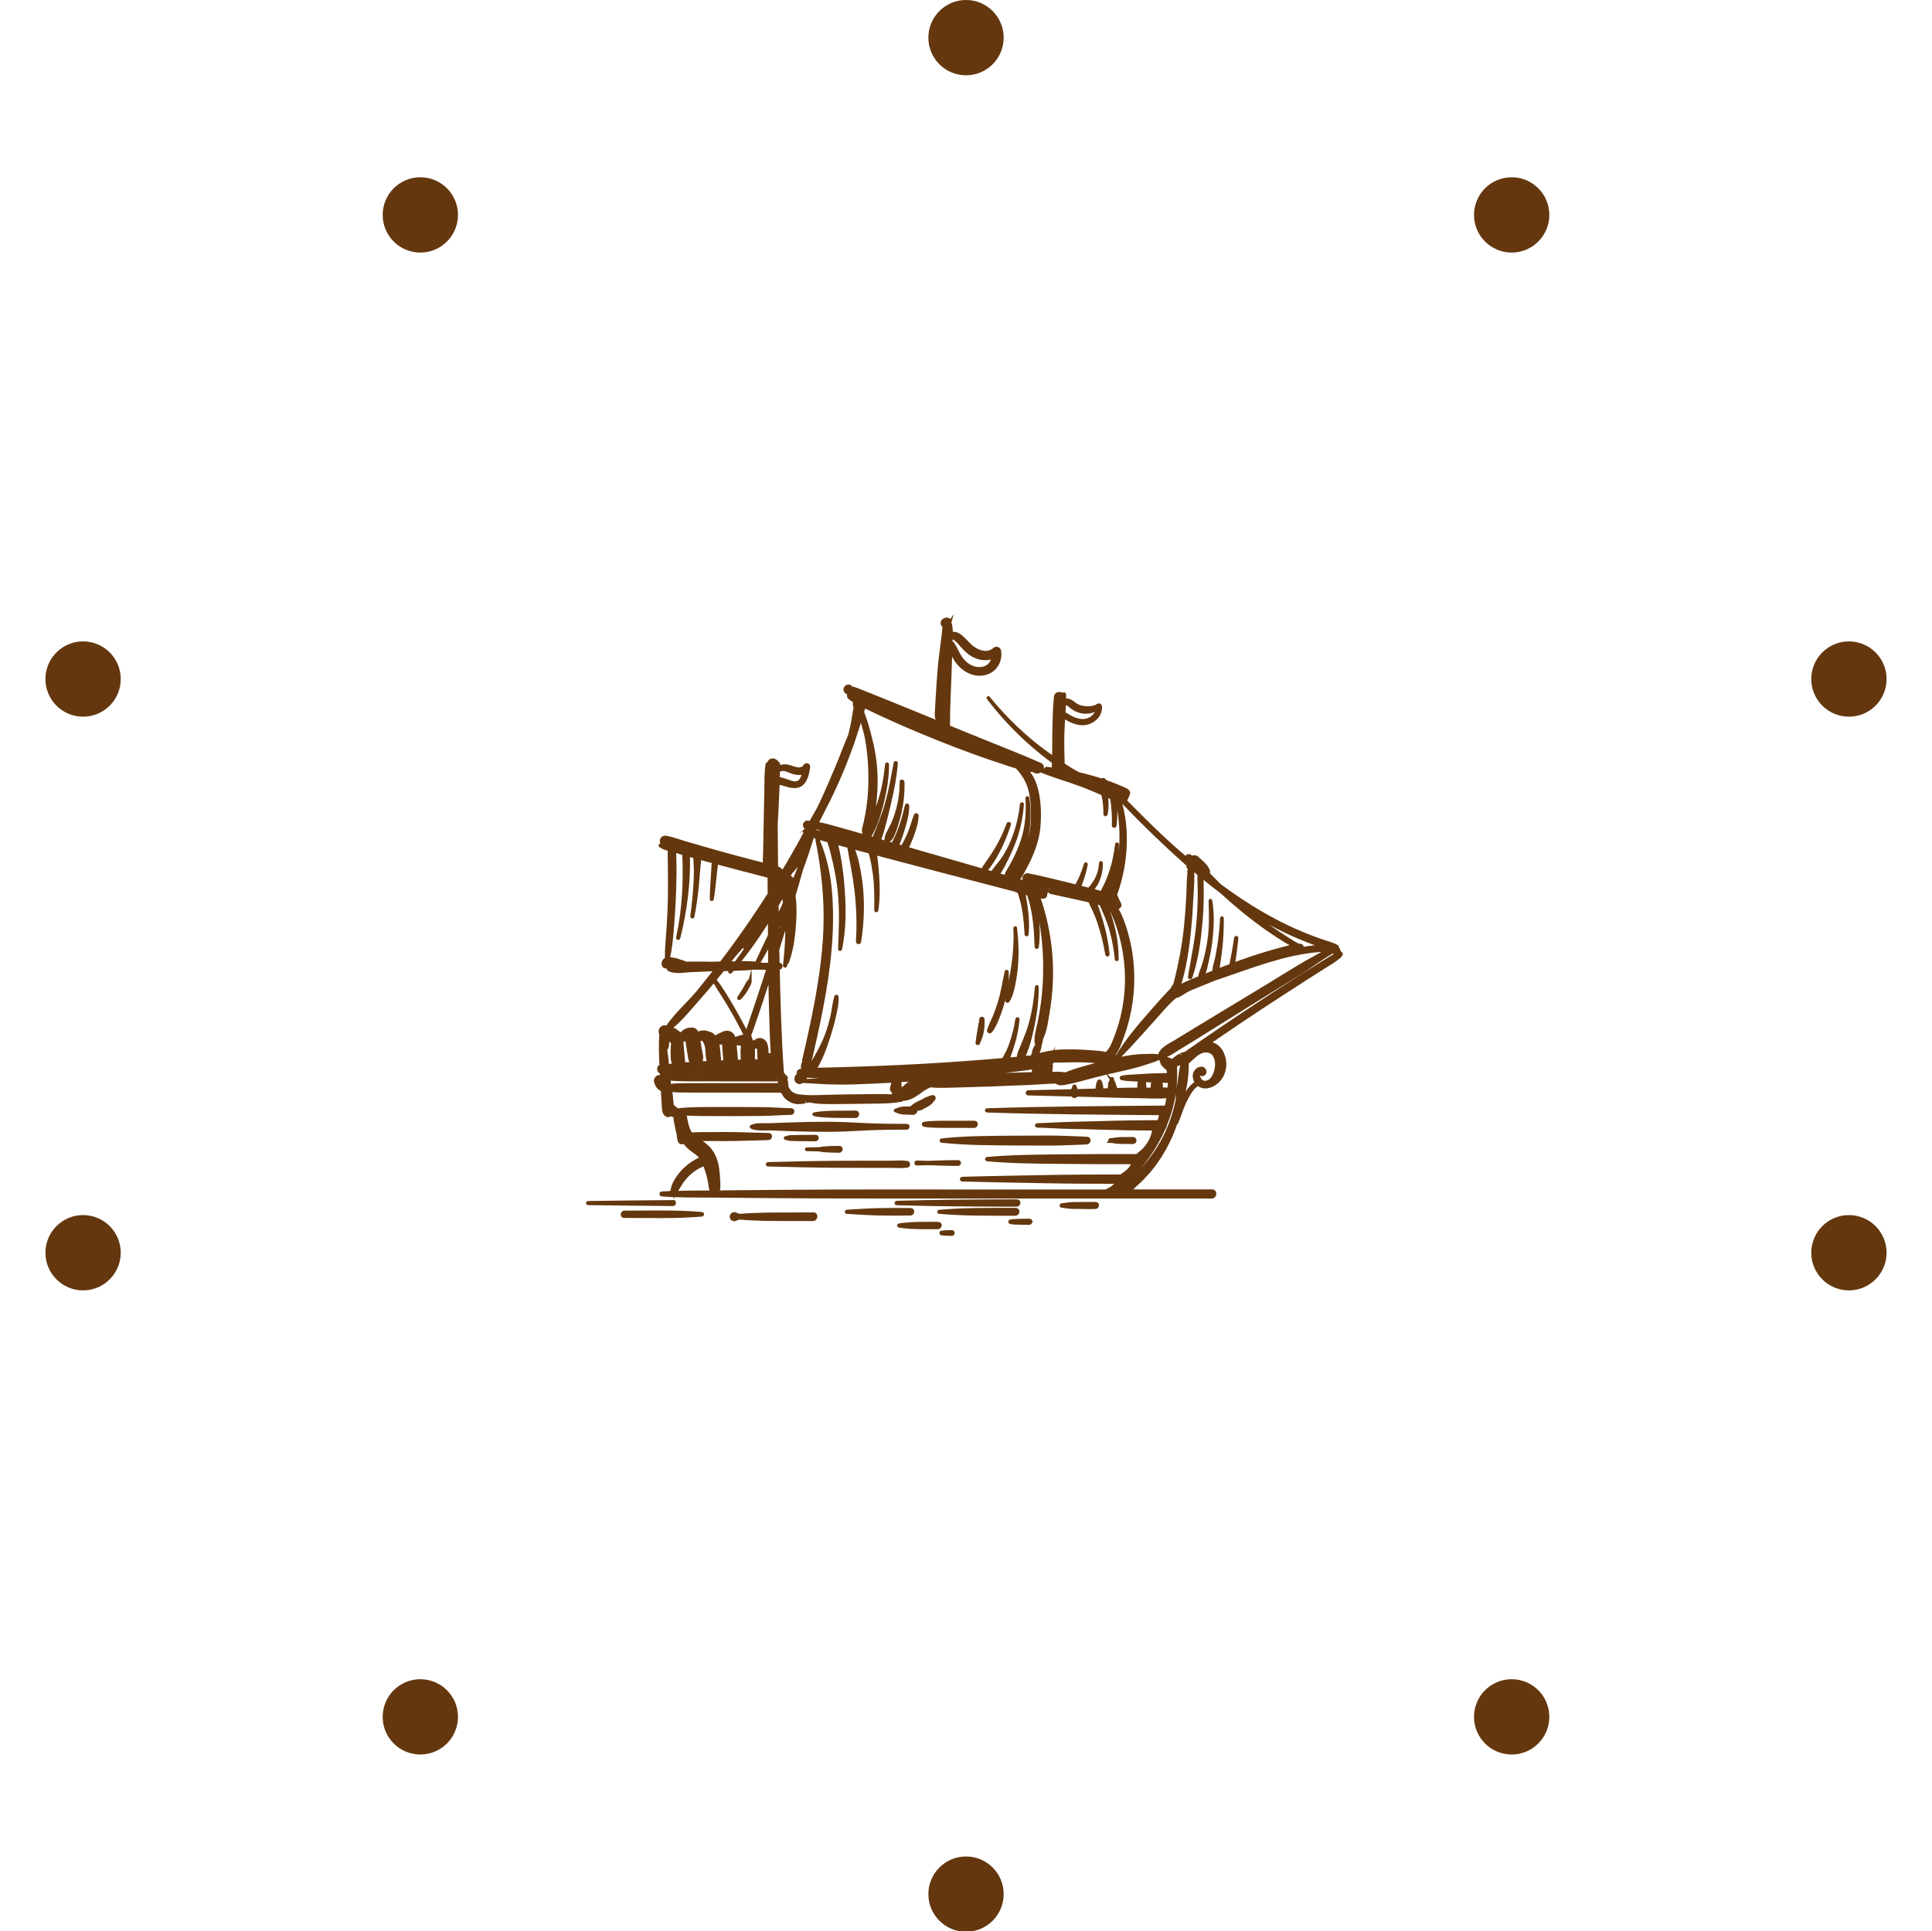 <?xml version="1.0" encoding="UTF-8"?>
<svg xmlns="http://www.w3.org/2000/svg" viewBox="0 0 564.39 564.19">
  <defs>
    <style>
      .cls-1 {
        fill: none;
      }

      .cls-1, .cls-2 {
        stroke-width: 0px;
      }

      .cls-3 {
        mix-blend-mode: multiply;
      }

      .cls-4 {
        stroke: #64370e;
        stroke-miterlimit: 10;
      }

      .cls-4, .cls-2 {
        fill: #64370e;
      }

      .cls-5 {
        isolation: isolate;
      }
    </style>
  </defs>
  <g class="cls-5">
    <g id="Layer_1" data-name="Layer 1">
      <g class="cls-3">
        <path class="cls-4" d="m297.08,350.9c-11.71.02-23.4.09-35.09.43-.19,0-.23.3-.03.3,11.67.33,23.33.4,35.01.42.74,0,.86-1.16.11-1.16Z"/>
        <path class="cls-4" d="m320.08,351.68c-1.67-.06-3.36,0-5.03.01-.8,0-1.6-.01-2.4.05-.84.06-1.66.25-2.5.33-.16.01-.14.27.01.27.82.07,1.62.25,2.43.32.82.07,1.64.05,2.46.05,1.64.01,3.29.08,4.93.01.66-.02.81-1.03.1-1.06Z"/>
        <path class="cls-4" d="m237.59,354.72c-3.77,0-7.53,0-11.29.03-1.77.01-3.53.04-5.29.12-.92.03-1.83.07-2.75.11-.94.04-2.44.35-3.26-.19-.57-.38-1.35.03-1.32.72.03.75.83.98,1.39.61.75-.49,2.38-.17,3.24-.13.85.03,1.7.07,2.55.11,1.84.08,3.68.11,5.53.12,3.69.03,7.38.03,11.07.03.99,0,1.15-1.55.15-1.55Z"/>
        <path class="cls-4" d="m266.05,353.44c-3.16-.05-6.33-.03-9.5.03-3.08.06-6.12.28-9.19.47-.11.01-.1.19,0,.2,3.09.19,6.16.41,9.27.47,3.1.06,6.21.08,9.31.03.76-.01.9-1.19.11-1.2Z"/>
        <path class="cls-4" d="m274.37,353.95c-.1,0-.09.17.01.18,7.39.66,14.8.55,22.22.57.84,0,.97-1.31.12-1.31-7.46.02-14.92-.1-22.35.57Z"/>
        <path class="cls-4" d="m205.03,354.6c-7.49-.66-15.09-.4-22.6-.4-.72,0-.84,1.13-.11,1.13,7.55,0,15.19.27,22.72-.4.19-.01.17-.31,0-.33Z"/>
        <path class="cls-4" d="m196.65,351.12c-8.28.04-16.57.17-24.85.27-.13,0-.15.2-.02.2,8.27.1,16.54.22,24.8.27.47,0,.54-.73.07-.73Z"/>
        <path class="cls-4" d="m274.08,357.48c-3.8,0-7.62-.11-11.39.45-.15.02-.13.23.01.25,3.73.55,7.51.44,11.28.44.73,0,.84-1.14.1-1.14Z"/>
        <path class="cls-4" d="m278.07,359.89c-.51,0-1.01.01-1.52.04-.25.01-.49.01-.74.04-.11.01-.22.04-.33.05-.13.01-.27.01-.4.03-.22,0-.2.37.02.38.12,0,.25.01.37.02.12,0,.24.03.37.05.24.02.47.03.71.04.49.03.97.03,1.46.04.19,0,.37-.12.38-.32.02-.17-.12-.39-.31-.38Z"/>
        <path class="cls-4" d="m300.72,356.55c-.93.01-1.87.01-2.8.04-.91.03-1.84.03-2.75.2-.19.03-.16.3.01.33.9.17,1.81.17,2.72.2.91.03,1.83.03,2.73.04.53,0,.6-.83.08-.82Z"/>
        <path class="cls-4" d="m205.91,304.3h0c-.04-.07-.07-.11,0,0Z"/>
        <path class="cls-4" d="m275.11,333.36c6.99.77,14.07.74,21.1.81,3.53.03,7.06.03,10.58.03s7.07-.22,10.62-.33c.8-.02.96-1.24.12-1.27-3.53-.11-7.03-.33-10.56-.33s-7.2,0-10.8.03c-7.03.07-14.09.03-21.08.81-.15.02-.13.25.01.27Z"/>
        <path class="cls-4" d="m324.39,333.42c.29.01.6.01.89.07.26.05.51.11.77.13.54.05,1.07.1,1.6.1,1.09,0,2.19.02,3.29.02.28,0,.54-.17.57-.47.02-.26-.19-.58-.47-.58-1.12,0-2.24.02-3.35.02-.56,0-1.11.06-1.66.11-.26.02-.5.08-.75.13-.29.06-.59.05-.89.07-.22.01-.2.37.02.38Z"/>
        <path class="cls-4" d="m239.42,325.86c.48.04.95.07,1.43.11,1,.07,2,.11,3,.13,2.01.02,4.01.03,6.03.04.75,0,.86-1.17.11-1.17-2.05.01-4.1.02-6.15.04-.97.01-1.93.05-2.9.12-.48.03-.95.07-1.43.11-.56.04-1.1.21-1.64.25-.07,0-.06.11,0,.12.52.03,1.02.2,1.54.24Z"/>
        <path class="cls-4" d="m268.05,324.07c.59-.13,1.12-.36,1.66-.61.53-.25,1.02-.53,1.51-.84.41-.27.84-.63,1.1-1.06.22-.23.46-.45.52-.77.03-.18-.13-.34-.3-.35-.3-.03-.5.16-.78.23-.16.04-.31.06-.47.13-.11.05-.24.11-.34.14-.56.19-1.1.54-1.63.82-.54.28-1.12.5-1.64.81-.25.15-.5.29-.73.48-.1.08-.21.17-.31.25-.05.04-.11.08-.16.13-.06.07-.08.19-.19.22-.04.02-.06.05-.08.08-.72.02-1.44.04-2.16.07-.46.02-.88.06-1.32.21-.16.05-.3.12-.44.19-.09.04-.2.04-.29.07-.13.05-.24.14-.38.15-.04,0-.04.07,0,.08.15.01.25.11.39.15.08.02.19.02.25.05.16.06.33.17.52.23.43.14.84.18,1.29.2.87.04,1.73.07,2.6.09.41,0,.79-.26.83-.68.01-.13-.03-.27-.09-.4.22,0,.44-.01.66-.06Z"/>
        <path class="cls-4" d="m230.55,329.97c3.8.15,7.6.21,11.4.21s7.47-.24,11.19-.42c3.9-.19,7.82-.18,11.72-.22.43,0,.5-.67.06-.68-3.8-.03-7.61-.03-11.41-.2-3.86-.17-7.74-.43-11.59-.43s-7.63.07-11.45.22c-1.91.07-3.82.15-5.73.21-1.59.05-3.69-.23-5.17.46-.08.03-.06.14,0,.17,1.56.73,3.8.42,5.48.48,1.82.06,3.65.13,5.48.2Z"/>
        <path class="cls-4" d="m269.99,328.71c2.39.39,4.85.3,7.27.31,2.43.02,4.87.02,7.3.02.71,0,.82-1.11.1-1.11-2.48,0-4.96,0-7.45.01-2.4.01-4.87-.07-7.25.31-.26.04-.23.41.02.45Z"/>
        <path class="cls-4" d="m238.28,332.05c-1.49,0-2.98.02-4.47.04-.72,0-1.45,0-2.16.04-.34.02-.69.02-1.02.05-.4.04-.74.25-1.16.29-.03,0-.02.05,0,.05.38.03.65.19,1,.27.33.07.69.04,1.03.06.74.04,1.49.04,2.23.05,1.48.02,2.98.03,4.46.04.58,0,.67-.9.09-.9Z"/>
        <path class="cls-4" d="m238.1,335.88c.37,0,.74.01,1.11.02.42,0,.78.16,1.19.2,1.57.13,3.15.17,4.73.19.65,0,.74-1.01.09-1.01-1.58.01-3.17.05-4.76.18-.37.03-.67.18-1.05.2-.43.02-.87.02-1.31.02-.81.01-1.61.03-2.43.05-.06,0-.08.1,0,.1.81.01,1.61.03,2.42.05Z"/>
        <path class="cls-4" d="m264.94,339.66c-1.65-.21-3.4-.05-5.06-.05s-3.38,0-5.07,0c-3.38,0-6.76.02-10.14.03-6.77.03-13.53.22-20.3.38-.18,0-.21.28-.03.28,6.82.17,13.62.35,20.44.38,3.38.01,6.75.03,10.13.03h5.07c1.64,0,3.36.14,4.99-.06.58-.07.51-.92-.04-.99Z"/>
        <path class="cls-4" d="m279.9,339.45c-2.01,0-4.03.05-6.03.11-.99.03-1.98.09-2.96.09-1.02,0-2.05-.09-3.06-.09-.3,0-.34.46-.04.46,1.03,0,2.05-.09,3.08-.09.98,0,1.97.05,2.95.09,2,.06,4.01.11,6.02.11.44,0,.51-.69.06-.69Z"/>
        <path class="cls-4" d="m234.73,314.31s.05-.02.07-.02h0s-.04.01-.06.02Z"/>
        <path class="cls-4" d="m263.34,228.42c-.04,2.97-.42,5.96-1.28,8.8-.41,1.37-.89,2.72-1.52,4.01-.32.65-.65,1.3-1,1.95-.37.69-.56,1.19-.66,1.96-.05.4.46.64.75.39.61-.51.9-.92,1.22-1.67.32-.72.59-1.46.83-2.21.43-1.36.84-2.71,1.15-4.1.66-3,1-6.03.89-9.1-.01-.24-.37-.28-.37-.03Z"/>
        <path class="cls-4" d="m294.46,292.4c.91-1.4,1.28-3.05,1.62-4.66.39-1.87.66-3.77.81-5.68.29-3.63.15-7.31-.28-10.93,0-.05-.08-.03-.08.01.18,3.63-.04,7.24-.56,10.83-.25,1.74-.56,3.48-.94,5.19-.37,1.68-.91,3.36-.94,5.1,0,.19.25.32.37.14Z"/>
        <path class="cls-4" d="m289.33,301.31c.99-1.11,1.55-2.56,2.1-3.92.61-1.49,1.13-3.01,1.54-4.57.77-2.86,1.4-5.93,1.19-8.9-.01-.1-.15-.08-.17,0-.66,2.96-1.08,5.96-1.97,8.87-.43,1.39-.92,2.76-1.46,4.11-.56,1.38-1.33,2.71-1.7,4.17-.08.3.26.48.47.25Z"/>
        <path class="cls-4" d="m285.75,304.76c.24-.56.49-1.11.7-1.68.2-.57.32-1.16.45-1.74.13-.61.18-1.19.22-1.81.04-.57,0-1.13,0-1.7,0-.34-.5-.4-.54-.05-.13,1.15-.41,2.27-.58,3.41-.08.58-.2,1.15-.28,1.73-.07.6-.14,1.19-.25,1.78-.03.16.21.2.27.06Z"/>
        <path class="cls-4" d="m391.57,278.67c-.06.01-.13.03-.19.05-.1-.65-.36-1.24-.73-1.8.04-.15,0-.31-.18-.41-1.13-.63-2.33-.94-3.55-1.34-1.28-.42-2.55-.87-3.82-1.35-2.4-.92-4.77-1.94-7.1-3.05-4.83-2.31-9.47-5.01-13.92-7.98-1.98-1.32-3.92-2.69-5.82-4.1-.05-.06-.12-.11-.17-.17-1.12-1.09-2.19-2.22-3.27-3.35.06-.05.12-.12.14-.21.08-.33.02-.58-.16-.86-.05-.08-.11-.17-.16-.25-.01-.07-.02-.15-.06-.23-.07-.15-.19-.29-.29-.41-.14-.17-.28-.33-.42-.5-.28-.33-.62-.61-.93-.9-.32-.3-.64-.59-.96-.89-.13-.11-.24-.25-.38-.34-.26-.18-.58-.25-.89-.21-.22.03-.4.11-.56.23-.04-.04-.06-.09-.11-.13-.05-.03-.09-.05-.14-.08,0-.01,0-.02-.01-.03-.02-.02-.05-.04-.07-.07-.02-.01-.02-.04-.04-.05-.04-.05-.09-.08-.15-.11-.05-.03-.11-.05-.17-.06-.06-.02-.13-.02-.19-.01-.01,0-.03,0-.04,0h-.14c-.12.03-.23.06-.32.14-.07.03-.13.08-.17.14-.08.08-.14.17-.18.28-.01.05-.02.11-.03.16-3.5-2.99-6.9-6.09-10.19-9.3-2.56-2.49-5.07-5.02-7.59-7.55.43-.53.67-1.3.96-1.9.23-.48-.13-.98-.54-1.18-1.95-.94-3.97-1.75-6.03-2.47-.2-.2-.39-.4-.6-.59-.14-.13-.37.05-.24.2.04.04.08.08.12.13-2.39-.81-4.83-1.48-7.29-2.04-.57-.33-1.15-.64-1.69-.96-.93-.56-1.84-1.15-2.75-1.74-.01-.22-.03-.44-.04-.66-.03-.98-.06-1.97-.08-2.96-.04-1.83-.05-3.66,0-5.49.04-1.69.17-3.39.28-5.09.35.42.87.69,1.34.96.57.31,1.16.59,1.77.81,1.23.42,2.63.6,3.9.24,2.13-.6,3.93-2.55,3.69-4.86-.03-.24-.35-.43-.57-.29-1.02.64-2.06.86-3.26.81-1.12-.04-2.19-.23-3.17-.81-.89-.53-1.75-1.56-2.89-1.45-.19.01-.39.08-.58.17.01-.62.02-1.25.01-1.87,0-.11-.18-.18-.21-.05-.05.21-.09.42-.14.62,0,0,0-.01,0-.02-.07-.29-.26-.6-.57-.68-.31-.08-.55-.11-.87-.06-.41.06-.72.43-.77.83-.39,3.54-.39,7.17-.48,10.72-.04,1.8,0,3.59-.04,5.38,0,.63-.04,1.26-.06,1.9-1.99-1.38-3.95-2.8-5.83-4.34-4.86-3.97-9.3-8.43-13.25-13.3-.02-.02-.05,0-.03.02,3.79,4.98,8.07,9.58,12.79,13.68,2.03,1.76,4.12,3.46,6.3,5.03-.02.71-.03,1.42,0,2.12,0,.02.01.04.01.06-.68-.09-1.35-.19-2.03-.27-.28-.03-.3.36-.04.42,3.92.9,7.85,2.03,11.67,3.29,2.27.75,4.48,1.63,6.67,2.53-.02.05-.02.11-.02.17-.72-.27-1.45-.53-2.17-.78-1.92-.66-3.85-1.3-5.78-1.95-3.83-1.28-7.8-2.72-11.81-3.32-.2-.03-.24.25-.07.32,3.79,1.6,7.83,2.67,11.69,4.12,1.91.72,3.77,1.51,5.64,2.33.2.09.4.18.6.27.05.19.1.39.15.58.14.57.24,1.15.32,1.73.16,1.2.22,2.42.22,3.63,0,.15.2.16.23.02.24-1.21.31-2.4.25-3.64-.03-.6-.09-1.21-.18-1.81,0-.02,0-.04,0-.06.4.18.81.36,1.21.54.14.06.28.13.41.19.01.07.03.15.04.22.15.85.26,1.7.34,2.55.16,1.76.23,3.52.16,5.27-.01.25.35.29.38.04.29-2.48.29-4.94.08-7.43,0-.08-.02-.16-.02-.24.21.07.43.12.65.15.86,4.59,1.41,9.17,1.01,13.87-.21,2.59-.65,5.14-1.34,7.64-.59,2.15-1.48,4.15-2.27,6.21-.13-.04-.27-.07-.4-.11-.18-.05-.36-.1-.55-.15.56-.96.95-2.05,1.34-3.08.46-1.23.83-2.5,1.15-3.78.62-2.5,1.02-5.04,1.03-7.61,0-.07-.09-.08-.1,0-.34,2.54-.79,5.08-1.56,7.52-.37,1.17-.81,2.32-1.28,3.45-.46,1.1-1.08,2.14-1.52,3.25-.58-.16-1.15-.32-1.73-.48-.45-.12-.91-.23-1.35-.35.27-.17.47-.46.66-.71.22-.29.42-.58.6-.88.38-.63.69-1.31.93-2.01.49-1.38.71-2.84.66-4.31,0-.07-.12-.09-.12,0-.06,1.42-.38,2.8-.95,4.1-.28.63-.62,1.23-1.01,1.8-.2.3-.4.59-.62.87-.21.27-.48.5-.62.81-.03.07-.01.15.02.22-1.03-.27-2.07-.52-3.1-.78h0c.29-.72.55-1.44.8-2.16.51-1.46.89-2.97,1.2-4.48.01-.08-.12-.11-.14-.03-.42,1.49-.97,2.9-1.6,4.31-.33.71-.7,1.41-1.09,2.09,0,.02-.02.03-.03.05-.32-.08-.65-.17-.97-.25-4.38-1.06-8.76-2.2-13.18-3.06-.99-.19-1.48,1.31-.67,1.82.26.17.54.31.81.46.11.09.24.16.38.2-.13,0-.26-.02-.38-.04-.76-.21-1.51-.43-2.27-.64-.43-.12-.86-.25-1.29-.37.03,0,.06,0,.09-.02.73-.29,1.19-1.06,1.54-1.71.47-.85.92-1.71,1.36-2.57,1.83-3.57,3.3-7.31,3.62-11.34.28-3.47.18-7.2-.65-10.59-.54-2.2-1.55-4.56-3.32-6.06.65.19,1.31.34,1.99.25.1-.01.18-.08.24-.16.02.06.06.11.11.16.87.82,2.15.54,2.59-.59.17-.44-.09-.9-.5-1.08-7.26-3.16-14.68-6.01-22.01-9.01-1.68-.69-3.36-1.38-5.05-2.07.1-.09.17-.21.17-.36-.02-4.98.28-9.97.44-14.94l.25-7.37c0-.14.01-.28.02-.42.05.06.1.13.15.2.01.01.02.03.03.05.6,3.47,3.55,6.7,6.97,7.37,1.86.36,3.85-.05,5.28-1.33,1.49-1.33,2.11-3.37,1.79-5.32-.1-.63-.92-.95-1.4-.51-2.21,2.05-5.38.67-7.26-1.09-1.17-1.09-3.56-4.32-5.42-3.27-.01-.99-.08-1.97-.29-2.93-.03-.12-.18-.16-.27-.09.29-.51.13-1.26-.65-1.32-.83-.06-1.74.71-1.24,1.61.08.14.31.26.36.36.05.12,0,.5-.02.74-.07.77-.12,1.53-.22,2.3-.38,2.99-.8,5.98-1.08,8.98-.27,2.93-.43,5.87-.62,8.81-.1,1.54-.2,3.08-.27,4.62-.01.28-.07,2.15.74,1.9.04,0,.07-.03.11-.05-.09.31-.16.63-.22.95-4.77-1.95-9.53-3.9-14.3-5.83-2.1-.85-4.2-1.7-6.3-2.54-.98-.4-1.96-.8-2.96-1.18-.68-.25-1.33-.52-2.02-.58-.02-.1-.07-.2-.14-.27-.08-.08-.14-.13-.24-.17h0s-.12-.07-.15-.08c-.08-.03-.16-.04-.25-.03-.1,0-.08,0-.18.03-.03,0-.07.02-.11.03-.06.02-.11.06-.17.09-.05.03-.11.07-.16.11-.06.06-.13.13-.17.21-.07.13-.12.23-.14.39,0,.01,0,.03,0,.05,0,.07,0,.15.01.22.06.25.2.47.41.63.06.05.13.08.21.11.02.01.05.02.08.03.1.03.22.05.32.07.17.01.33-.06.45-.18.49.37,1.06.67,1.66.92-.51-.18-1.03-.33-1.55-.43-.61-.12-.73.68-.37,1,.47.42,1.02.78,1.59,1.11.01.46-.13.76-.06,1.23.02.17.12.36.26.52-.33,1.31-.47,2.68-.72,4.04-.27,1.42-.59,2.83-.95,4.23-1.22,2.75-2.22,5.61-3.38,8.38-1.61,3.86-3.25,7.7-5.02,11.49-.27.57-.55,1.12-.82,1.68-.83,1.41-1.63,2.84-2.4,4.29-.01-.05-.03-.09-.04-.14-.03-.07-.08-.14-.15-.18-.05-.06-.12-.1-.19-.13-.08-.03-.16-.05-.24-.05-.07,0-.14,0-.21,0-.02,0-.03,0-.05,0-.13.02-.18.05-.28.12-.04.02-.08.04-.11.07-.07.06-.13.13-.18.2-.07.1-.11.21-.12.32-.01.12.01.23.06.33,0,.03,0,.07.01.1l.04.13c.03.06.07.12.12.16.03.03.06.06.11.08.06.03.12.05.19.06.04,0,.09,0,.14,0,.04-.01.09-.03.13-.04.06-.03.12-.07.16-.12,0,0,0-.01.01-.02.09-.04.16-.11.23-.19-.01.02-.03.04-.05.05.01-.01.03-.03.05-.04h0c-.22.4-.44.82-.66,1.23-.09,0-.19,0-.29-.01-.28-.03-.35.36-.11.46.04.01.08.04.13.06-.77,1.46-1.55,2.93-2.36,4.36-1.5,2.67-3.04,5.3-4.62,7.91-.07-.19-.12-.39-.19-.58.13-.14.14-.33.02-.5-.37-.54-.82-.71-1.37-.86-.05-4.15-.09-8.29-.12-12.44.2-4.11.44-8.21.59-12.32,1.72.12,3.34,1.11,5.1.99,2.84-.19,3.48-3.4,3.8-5.68.1-.66-.82-.78-1.07-.24-.31.67-1.18.91-1.87.88-1.04-.04-2-.58-3.02-.79-.85-.17-1.72-.17-2.52.22-.12.06-.21.13-.31.2,0-.33.02-.68.02-1.01,0-.22-.16-.33-.32-.33-.01-.03-.02-.05-.04-.08,0-.02-.02-.04-.03-.06-.04-.07-.09-.14-.14-.21-.06-.06-.13-.12-.2-.18-.07-.06-.15-.11-.24-.16-.1-.05-.21-.11-.31-.16-.13-.06-.27-.07-.41-.07-.07,0-.15.01-.22.03-.31.03-.62.22-.72.53h0s-.01.02,0,.01h-.01c-.04.05-.07.09-.09.14-.1.09-.06.24.07.27,0,0,.01.01.01.01.02.11.05.21.12.3.02.03.06.06.08.09.07.12.17.24.28.31.03.02.07.04.1.06.06.04.12.09.18.14-.06-.05-.12-.11-.18-.16.09.08.19.17.29.25-.2.16-.34.38-.35.64-.15,2.61-.01,5.19-.08,7.8-.14-3.01-.17-6.14-.75-9.1-.01-.04-.05-.05-.08-.04,0-.03,0-.07-.01-.11-.02-.11-.17-.09-.19,0-.45,2.46-.32,5.09-.38,7.58-.06,2.53-.11,5.07-.16,7.6-.04,2.46-.09,4.93-.14,7.39-.02,1.27-.04,2.53-.07,3.8-.02.98-.21,2.1.07,3.06-1.53-.39-3.07-.78-4.6-1.18-3.29-.86-6.57-1.75-9.85-2.67-3.27-.92-6.54-1.86-9.8-2.84-1.51-.45-3.03-1.03-4.59-1.31-1.05-.19-1.78.72-1.2,1.7.14.24.47.24.59-.02.19-.42,1.03-.07,1.61.17.01.09.06.17.12.22,0,0,0,0,0,0-.03.12-.06.24-.09.37,0,.03-.01.06-.02.09-.9-.22-1.84-.41-2.69-.27-.08.01-.09.11-.03.16.71.54,1.67.82,2.61,1.06-.01.34,0,.68,0,1.03.03,1.46.04,2.92.06,4.37.03,2.93.05,5.84,0,8.76-.05,2.85-.18,5.7-.36,8.55-.19,2.98-.55,5.97-.51,8.96,0,.23.37.37.44.1.65-2.59.89-5.25,1.12-7.91.25-2.84.44-5.68.58-8.52.14-2.77.23-5.55.25-8.33.01-1.39-.01-2.78-.05-4.17-.02-.83-.03-1.64-.1-2.45.94.3,1.88.57,2.83.84.38,8.3-.05,16.46-1.8,24.6-.03.13.2.19.23.05,1.96-7.89,3.05-16.15,2.82-24.3.03.01.06.02.08.03.62.18,1.25.34,1.87.52.03,1.38.2,2.76.2,4.14,0,1.47-.07,2.93-.16,4.4-.19,2.98-.5,5.96-.91,8.91-.02.15.2.16.23.02.56-2.94.99-5.9,1.28-8.88.14-1.46.26-2.92.36-4.38.09-1.28.29-2.56.34-3.84,1.38.37,2.75.74,4.13,1.11-.17.88-.16,1.82-.22,2.72l-.17,2.69c-.12,1.83-.25,3.65-.24,5.49,0,.1.14.12.16.01.32-1.8.51-3.62.7-5.44.09-.89.19-1.79.29-2.68.09-.85.25-1.73.25-2.58.22.06.43.12.64.17,2.85.76,5.71,1.51,8.57,2.26,1.5.39,2.99.8,4.5,1.17.59.15,1.18.32,1.77.46,0,.41,0,.82,0,1.22,0,1.32.02,2.64.03,3.96-3.75,5.88-7.71,11.65-11.87,17.26-.62.81-1.23,1.61-1.85,2.42-.13.17-.27.34-.4.51-.7.02-1.4.04-2.1.06-.16,0-.31.01-.47.02-.73-.01-1.47-.03-2.21-.04-1.21-.02-2.41-.02-3.61,0-.67,0-1.37-.02-2.07,0-.02-.02-.03-.04-.05-.06-.28-.21-.62-.3-.95-.4-.3-.1-.61-.18-.92-.27-.21-.15-.47-.18-.73-.25-.3-.07-.61-.14-.92-.19-.54-.09-1.14-.26-1.68-.13-.54.12-.98.5-1.13,1.04-.12.48.07,1.26.65,1.27.2.04.41.04.59-.07.17-.11.4-.12.59-.23.09-.05.05-.2-.06-.19-.14.02-.28.01-.41-.01-.02-.06-.05-.11-.1-.17,0,0-.01-.01-.01-.02,0-.02-.01-.06-.01-.08v-.02s0-.01,0-.01h.01s0-.02,0-.02t.03-.01c-.07,0,.15-.02.15-.02-.08.01.13,0,.13,0,.09,0,.18.02.27.03.4.06.79.17,1.2.25.34.06.8.17,1.17.09.13.01.26.02.39.03-1.12.13-2.21.39-3.03.99-.09.07-.04.21.05.25,1.79.91,4.35.39,6.28.29,2.31-.12,4.62-.2,6.94-.3.2,0,.39-.01.59-.02-.06.07-.12.15-.17.22l-.26.27c-.12.12-.18.25-.25.37-1.52,1.92-3.05,3.83-4.59,5.74-.09.11-.18.22-.28.33-2.85,3.32-6.33,6.37-8.77,10-.03,0-.07-.01-.1-.02-.09,0-.55-.1-.17-.01-.23-.05-.44-.1-.67-.06-.29.05-.54.2-.73.41-.35.38-.45.95-.22,1.43.03.06.07.11.1.16-.23,3.12-.12,6.26.05,9.38-.01,0-.03,0-.05.01-.12.02-.23.08-.32.17-.05.06-.1.11-.16.17-.09.14-.15.29-.16.44,0,.08,0,.17,0,.25.03.16.1.31.2.44.12.11.24.23.36.34l.17.17s.04.04.07.06c0,.11.01.23.02.34l.04.78c-.07-.2-.34-.22-.42,0-.25-.05-.51-.04-.72.07-.48.26-.67.72-.6,1.21,0,0-.02,0-.03,0,.04.39.18.76.37,1.1.11.2.24.39.37.58.13.19.32.34.54.44.12.1.25.21.39.29.1.06.21.12.31.17l.1,1.73c.06.99.12,1.98.19,2.98.06,1,.01,1.91.87,2.57.25.2.74.2.97-.04.07-.07.12-.15.18-.22.25.14.52.28.78.38.27.1.54.18.82.23-.1.16-.18.34-.19.54-.03.65.16,1.25.29,1.88.11.54.21,1.08.33,1.61.03.13.06.26.09.38.01.06.11.52.11.49.04.24.09.48.12.73.06.57.14,1.16.35,1.7.18.46.96.56,1.21.1.05-.09.08-.19.13-.29.07.29.16.58.36.86.66.91,1.63,1.61,2.53,2.27.84.61,1.65,1.21,2.23,2.08-.55.17-1.08.45-1.58.72-1.19.66-2.3,1.46-3.29,2.4-.98.93-1.85,1.99-2.55,3.15-.35.59-.68,1.19-.91,1.83-.22.64-.33,1.23-.38,1.89-.99.04-1.99.1-2.98.17-.26.02-.23.43.02.45,5.21.39,10.47.29,15.69.34,5.24.05,10.48.08,15.71.14,10.41.1,20.82.12,31.23.12h62.69c11.76.01,23.52.02,35.28.01,1.07,0,1.23-1.67.16-1.67-8.14,0-16.27,0-24.41,0,.75-.58,1.44-1.28,2.01-1.8,1.2-1.07,2.32-2.21,3.39-3.4,2.26-2.54,4.14-5.36,5.71-8.38,1.03-1.99,1.92-4.1,2.65-6.28.06.04.16.04.2-.05.99-2.27,1.62-4.65,2.76-6.86.52-1.01,1.07-2.02,1.77-2.93.34-.44.73-.85,1.18-1.19.22-.17.45-.29.69-.4.05.04.09.1.14.14.91.76,2.18.8,3.27.42,2.71-.96,4.35-3.63,4.28-6.46-.07-2.86-1.72-5.93-4.87-5.98,3.03-2.08,6.07-4.15,9.12-6.2,6.48-4.35,13.02-8.61,19.59-12.82,1.8-1.15,3.6-2.3,5.41-3.44,1.34-.85,2.81-1.63,3.98-2.72.23-.04.42-.23.48-.49.1-.11.21-.22.31-.34.08-.11-.03-.28-.16-.25Zm-80.68-72.93c.21-.11.45-.16.71-.12.52.08.92.5,1.31.82.8.65,1.71,1.14,2.71,1.39,1.73.44,3.45.11,4.98-.72-.15,1.74-1.82,3.11-3.49,3.39-1.14.19-2.31-.04-3.36-.46-.54-.21-1.05-.48-1.54-.78-.48-.29-.88-.63-1.44-.75,0,0-.02,0-.03,0,.06-.92.11-1.85.15-2.77Zm-33.07-19.61c1.17.15,2.17,1.34,2.87,2.14.97,1.12,1.99,2.21,3.27,2.99,1.86,1.14,4.28,1.54,6.26.64-.15.97-.61,1.89-1.36,2.54-1.16,1.01-2.85,1.13-4.28.74-1.55-.43-2.79-1.43-3.75-2.7-1.03-1.38-1.59-3.02-2.52-4.47-.14-.21-.56-.23-.56.1,0,.16.01.31.02.47-.02-.02-.04-.05-.06-.07.04-.8.08-1.59.1-2.39Zm-50.48,39c.41-.25.93-.37,1.34-.38,1.03-.02,2.02.59,2.97.89.96.31,2.24.43,3.21.01-.15.76-.4,1.52-.79,2.13-.59.93-1.48,1.15-2.51.92-1.41-.31-2.83-1.13-4.27-1.16.02-.81.03-1.62.05-2.42Zm-25.72,23.46c-.25-.05-.5-.11-.75-.16-.15-.16-.37-.2-.6-.13-1.06-.23-2.11-.46-3.18-.66-.1-.01-.2-.04-.29-.06-.03-.2-.07-.4-.12-.6.52.16,1.04.32,1.55.49,1.46.45,2.92.89,4.39,1.33.1.03.21.06.31.09-.44-.1-.88-.2-1.31-.3Zm171.78,22.39c2.68,1.37,5.42,2.61,8.21,3.71,1.37.54,2.75,1.05,4.15,1.52.26.08.51.17.77.26-1.44.05-2.9.24-4.26.42-.68.09-1.35.23-2.03.34.07-.13.1-.28.03-.41.11-.25,0-.59-.33-.59-.16,0-.31.02-.47.03-.53-.28-1.09-.51-1.6-.82-.73-.45-1.45-.91-2.17-1.38-1.34-.86-2.68-1.73-3.99-2.63-2.77-1.9-5.47-3.93-8.07-6.07-.03-.02-.05-.05-.09-.08,3.18,2.07,6.46,3.98,9.84,5.71Zm-25.25-9.09c.12-2.59.43-5.35.14-7.96.06.02.13.05.19.06.04.01.08.02.12.04.03.01.07.01.1.02.53.46,1.07.89,1.6,1.33-.03,2.1.12,4.21.09,6.31-.03,2.64-.16,5.28-.39,7.91-.47,5.35-1.59,10.55-2.47,15.83-.03.17.23.22.29.07,1.74-5.06,2.46-10.52,2.94-15.83.24-2.7.38-5.41.38-8.12,0-1.84.04-3.75-.14-5.61,1.97,1.63,3.97,3.23,6.02,4.76,1.95,1.82,3.97,3.56,5.99,5.22,2.65,2.18,5.39,4.24,8.22,6.18,1.42.97,2.85,1.91,4.32,2.79.68.41,1.37.8,2.07,1.2.16.09.32.2.48.3-1.03.17-2.05.44-3.04.7-1.7.44-3.39.91-5.07,1.42-3.29.98-6.53,2.1-9.75,3.29.07-.31.12-.64.17-.97.12-.76.23-1.51.33-2.28.2-1.49.37-2.99.52-4.49.02-.16-.23-.18-.25-.02-.21,1.47-.44,2.93-.71,4.39-.13.73-.27,1.46-.42,2.19-.09.48-.2.94-.27,1.42-1.37.51-2.74,1.03-4.11,1.57.44-.98.48-2.21.64-3.23.2-1.3.37-2.61.5-3.92.28-2.73.39-5.48.36-8.22,0-.05-.08-.06-.08,0-.13,2.69-.4,5.37-.81,8.03-.21,1.3-.44,2.61-.71,3.9-.25,1.2-.82,2.53-.67,3.76-1.19.47-2.38.94-3.56,1.43.92-1.48,1.2-3.56,1.58-5.22.42-1.82.74-3.67.95-5.53.43-3.76.59-7.74-.08-11.48,0-.03-.05-.03-.05,0,.11,3.78.23,7.48-.29,11.24-.27,1.94-.64,3.86-1.14,5.75-.23.89-.5,1.78-.8,2.65-.28.84-.67,1.65-.78,2.53,0,.11.05.19.13.25-.13.05-.27.1-.39.16-1.5.62-3.02,1.21-4.48,1.92-.52.25-1.05.54-1.54.87,1.83-5.58,2.65-11.55,3.22-17.37.3-3.07.49-6.14.63-9.23Zm-21.16,2.15c-.41-.81-.84-1.72-1.13-2.57-.01-.05-.04-.09-.06-.12.74-1.81,1.25-3.75,1.68-5.59.62-2.65,1-5.35,1.14-8.06.23-4.67-.16-9.55-1.66-14.02.13-.02.22-.09.3-.17.14.15.29.3.43.45-.17.37-.33.66.35.43.01,0,.02-.01.04-.02,5.97,6.23,12.19,12.25,18.63,17.96.16.15.33.29.5.44-.07.08-.08.2-.07.3-.01.02-.02.04-.03.06-.04.11,0,.25.1.32.08.05.18.04.26.01.05.01.11.02.17.02-.01.07-.03.15-.04.23-.09.32-.2.65-.3.97-.03.09.04.14.11.14-.29,2.23-.24,4.55-.35,6.76-.16,3.02-.37,6.02-.67,9.02-.6,5.85-1.71,11.52-3.19,17.19-.07.08-.13.17-.19.26-.08.05-.16.11-.21.2-.11.2-.24.43-.3.66-2.07,2.14-4.04,4.4-6.02,6.64-3.51,3.99-7.01,8.08-9.81,12.62-.22.27-.44.52-.65.79-.07-.07-.13-.15-.21-.21.05.04.1.09.15.14-.06-.06-.12-.12-.19-.19-.01-.01-.02-.02-.04-.03-.03-.03-.06-.06-.09-.09-.02-.02-.05-.03-.08-.05,0-.02-.02-.04-.03-.07-.03-.04-.06-.07-.09-.09,0-.01,0-.02-.01-.03-.01-.1-.1-.18-.19-.22,1.32-1.46,2.08-3.9,2.62-5.37,1.18-3.19,2-6.52,2.49-9.88.95-6.65.57-13.57-1.27-20.04-.51-1.77-1.08-3.54-1.81-5.22-.34-.8-.79-1.57-1.3-2.28-.06-.08-.13-.14-.19-.22.07.02.14.04.21.05.65.16,1.39-.43,1.03-1.13Zm15.51,26.77c-1.91,1.68-3.58,3.64-5.31,5.57-2.13,2.37-4.32,4.71-6.46,7.09,1.08-1.39,2.18-2.76,3.32-4.1,1.43-1.68,2.89-3.32,4.37-4.96.86-.95,1.73-1.89,2.6-2.84.42-.46.85-.91,1.27-1.36,0-.01.03-.03.05-.05,0,.05-.01.1-.01.15-.01.19.05.37.18.5Zm-37.89-28.73c.7.09,1-.67.73-1.18.18-.1.34-.25.46-.45.36-.58.26-1.06-.05-1.4,2.38.55,4.76,1.07,7.12,1.63.19.04.38.08.57.13,0,.02-.01.04-.02.07-.05.35.4.55.64.33.08-.06.13-.14.2-.21,1.67.38,3.34.77,5.02,1.15,1.09.25,2.18.5,3.28.72.26.05.53.12.8.18.01.03.03.06.05.09-2.27-.32-4.54-.62-6.8-1.04-3.23-.6-6.46-1.2-9.69-1.78-.23-.04-.25.3-.03.34,3.16.7,6.32,1.39,9.47,2.08.72.16,1.43.33,2.14.5.1.76.8,1.87.93,2.18.61,1.34,1.17,2.69,1.64,4.09,1.02,3.04,1.78,6.17,2.31,9.34.03.17.28.12.27-.05-.32-3.13-.92-6.21-1.8-9.23-.39-1.35-.82-2.71-1.27-4.03-.23-.66-.47-1.33-.75-1.97.59.15,1.19.3,1.78.46,1.18,2.61,2.31,5.19,3.06,7.96.73,2.71,1.23,5.5,1.5,8.28.01.07.13.07.13,0,0-2.9-.3-5.73-.95-8.55-.58-2.48-1.33-5-2.39-7.34.35.09.71.19,1.07.28.39.64.71,1.44,1.02,2.06.41.83.75,1.71,1.08,2.57.71,1.89,1.29,3.83,1.74,5.8.89,3.84,1.33,7.76,1.26,11.7-.07,3.94-.61,7.87-1.65,11.67-.52,1.9-1.17,3.77-1.91,5.6-.35.85-.7,1.7-1.2,2.46-.34.52-.77.96-1.21,1.4-1.18-.36-2.41-.43-3.66-.53-1.74-.15-3.48-.25-5.22-.29-1.62-.03-3.25-.03-4.87.05-1.74.1-3.41.5-5.11.83-.07.01-.09.09-.07.14-.13.04-.26.1-.35.21-.03.03-.05.07-.08.11-.03-.03-.06-.07-.1-.11-.05-.05-.11-.08-.17-.11-.01-.03-.02-.07-.05-.1-.04-.09-.11-.16-.19-.21-.05-.03-.11-.06-.17-.09-.03-.01-.06-.01-.09-.02.21-.18.29-.44.37-.7.07-.24.14-.48.21-.72.07-.23.1-.47.14-.71.04-.22.12-.43.13-.65.06-.21.13-.42.17-.63.05-.23.09-.48.16-.7.03-.08,0-.15-.04-.19,1.18-2.26,1.51-5.1,1.92-7.54.54-3.13.88-6.31.99-9.48.23-6.38-.48-12.77-2.07-18.96-.5-1.93-1.08-3.85-1.74-5.73.45.09.9.18,1.34.25Zm1.97,48.65c-.31-.07-.69.1-.8.43-.01.06-.04.12-.06.18-.04-.25-.09-.51-.14-.76-.02-.15-.09-.28-.18-.38.16.02.31,0,.45-.07.16-.04.29-.11.4-.23.05-.05.08-.11.12-.17-.03.08,0,.18.1.19,3.33.11,6.66-.14,9.99-.04,1.65.05,3.28.17,4.91.34.5.05.99.1,1.49.15-2.38.58-4.76,1.19-7.1,1.89-1.17.34-2.33.7-3.47,1.14-.35.13-.69.28-1.03.43-1.43-.3-2.98-.21-4.46-.15.04-.18.09-.36.12-.54.07-.56.13-1.11.17-1.67.03-.34-.2-.65-.53-.73Zm-1.54-2.39s-.05-.03-.07-.04c1.43.15,2.86.37,4.3.44,1.19.06,2.38.11,3.56.17-2.14.08-4.28.27-6.34.74-.03,0-.05.02-.07.04.03-.07.06-.15.06-.23.01-.35-.17-.67-.5-.8-.02,0-.03-.01-.05-.02-.08-.04-.16-.07-.25-.09h.01s-.01,0-.01,0c-.02,0-.04-.01-.07-.02-.04,0-.08-.01-.12-.02-.07-.02-.14-.03-.22-.05.07.01.14.03.22.04-.16-.03-.31-.09-.45-.16Zm-8.08-48.12c.24.06.47.13.71.19.13.38.26.77.38,1.15.38,1.24.72,2.49.95,3.76.46,2.53.66,5.11.8,7.67,0,.11.19.1.2,0,.24-2.6.09-5.21-.27-7.79-.18-1.27-.36-2.56-.61-3.82-.04-.2-.09-.41-.14-.61.49.13.98.27,1.47.4.13.32.22.67.3.93.24.74.46,1.48.64,2.23.31,1.31.55,2.65.74,3.98.38,2.76.5,5.56.62,8.34,0,.12.2.1.21,0,.47-3.39.27-6.8-.16-10.18-.21-1.63-.47-3.27-.78-4.88.15.03.3.08.46.11,1.67,6.37,2.63,12.91,2.75,19.52.07,3.93-.13,7.89-.64,11.8-.26,1.95-.59,3.9-1,5.82-.41,1.92-.99,3.73-.87,5.7.02.25.25.34.46.3h0c-.11.16-.19.33-.28.49-.13.23-.29.46-.4.7-.1.22-.21.43-.31.64-.13.29-.26.56-.19.89.01.08.06.13.1.2-.02.01-.04.01-.06.02-.06.03-.1.07-.14.12-.07.06-.12.14-.15.24,0,0,0,.01-.01.02-.02.07-.03.14-.05.21v.02s0,.01,0,.01v.21s0,0,0,0c.01.09.05.18.08.26h0c-1.05-.01-2.12.08-3.18.2.59-.53.79-1.23,1.09-1.99.33-.83.62-1.66.86-2.51.48-1.68.87-3.41,1.22-5.12.75-3.66,1.21-7.38,1.17-11.12,0-.06-.09-.07-.09-.01-.31,3.69-.85,7.38-1.87,10.94-.49,1.71-1.11,3.35-1.79,5-.33.82-.67,1.64-1.01,2.46-.33.8-.65,1.39-.56,2.27,0,.08.04.13.08.18-.54.06-1.08.12-1.62.17-.56.05-1.11.1-1.67.15.26-.58.45-1.2.65-1.75.38-1.1.75-2.21,1.07-3.34.6-2.15,1.03-4.36,1.23-6.6.01-.15-.22-.17-.24-.02-.33,2.21-.84,4.41-1.55,6.53-.33,1-.7,1.99-1.15,2.95-.35.74-.88,1.52-1.18,2.33-1.3.11-2.6.24-3.9.34-4.49.37-8.99.7-13.48.99-9.04.59-18.08.99-27.13,1.27-2.46.07-4.92.13-7.39.21-1.12.03-2.26.03-3.4.06.38-.5.66-1.08.95-1.63.44-.82.86-1.66,1.22-2.52.81-1.89,1.48-3.86,2.09-5.82.57-1.82,1.1-3.64,1.5-5.5.4-1.83.93-3.9.77-5.78-.01-.12-.2-.13-.23-.02-.59,1.87-.71,3.93-1.16,5.85-.43,1.82-.94,3.64-1.61,5.39-.7,1.83-1.56,3.57-2.49,5.29-.48.88-.96,1.75-1.46,2.61-.42.73-.88,1.38-1.07,2.2-.24.01-.47.02-.7.04.07-.07.14-.16.18-.26.09-.23.15-.46.19-.7.01-.09.02-.18.03-.27.01-.13,0-.25-.02-.36.42-.56.54-1.22.71-1.95.26-1.11.51-2.23.76-3.34.5-2.21.99-4.43,1.45-6.65.92-4.39,1.75-8.79,2.4-13.23,1.29-8.74,1.9-17.62,1.01-26.43-.5-4.86-1.66-9.62-3.57-14.12-.04-.1-.2-.04-.18.05,1.73,8.51,2.66,17.19,2.35,25.89-.31,8.78-1.72,17.49-3.47,26.09-.48,2.36-.99,4.71-1.52,7.06-.27,1.22-.55,2.44-.83,3.66-.19.82-.46,1.63-.39,2.44-.02.03-.05.05-.07.09-.01.02-.02.04-.03.06-.14.15-.21.35-.23.57-.01.09-.03.18-.03.27-.02.24-.01.48.01.72.02.2.16.37.34.49-.37.05-.73.11-1.09.18-.75.15-.65,1.15.05,1.28.33.06.67.11,1.01.15h-.01s0,0,0,0h0,0c-.08.02-.14.05-.21.1-.02.02-.04.04-.06.06-.04.04-.08.08-.13.11-.07.06-.14.12-.22.17-.05.03-.11.06-.17.09-.03,0-.07.01-.1.01.01-.06.03-.13.02-.2.1-.04.14-.18.04-.25-.04-.03-.08-.05-.13-.07-.06-.07-.14-.12-.24-.11-.11-.05-.23-.08-.34-.05-.05.01-.1.03-.15.05-.09.04-.17.11-.23.19-.1.11-.17.25-.22.38-.05.14-.09.29-.08.44,0,.16,0,.32.08.47.04.09.1.18.17.25.18.19.4.3.66.34.19.03.39-.05.57-.13.14-.06.27-.14.39-.23.02-.02.04-.04.07-.07-.01.05,0,.11.06.11,2.52.06,5.03.32,7.54.39,2.52.07,5.04.09,7.56,0,3.77-.13,7.53-.3,11.3-.51,0,.02-.01.04-.01.06,0,.05.02.11.02.16-.08.29-.15.57-.23.86l-.15.56c-.03.13-.07.26-.09.39-.01.1-.01.21-.03.3-.05.26.17.58.41.65.27.09.58,0,.74-.23.02-.03.04-.07.06-.11h0s-.01.03,0,0c.02,0,.05.01.07.02.04.02.09.03.13.03.02,0,.03,0,.05,0,0,0,0,0-.01,0,.13.02.27,0,.39-.07.31-.13.54-.42.57-.76,0-.08,0-.16,0-.24,0-.25-.02-.51-.04-.76-.02-.33-.07-.66-.11-.99.56-.03,1.11-.06,1.67-.09.91-.06,1.82-.13,2.73-.2-.17.08-.32.2-.43.37,0,.01,0,.02-.01.03-.3.16-.6.34-.87.54-1.5,1.08-2.76,2.82-4.66,3.18-.28.05-.29.42-.04.53.25.11.5.18.75.21.01.03.02.07.04.11-.07,0-.13,0-.2,0-1.98-.22-3.93-.22-5.95-.2-2.52.02-5.04.04-7.56.08-2.44.03-4.89.07-7.33.15-2.36.08-4.76.2-7.09-.13-.06,0-.11.02-.14.06-.93-.17-2.05-.45-2.75-1.14-.51-.5-.87-1.13-1.16-1.8,0,0,0-.02,0-.03.09-.11.15-.26.11-.39-.02-.11-.06-.22-.1-.31v-.12c0-.27-.02-.51-.16-.74,0-.01-.01-.02-.02-.04,0-.01-.01-.01-.01-.02,0,0,0,0-.01,0-.02-.02-.04-.04-.06-.05,0-.22.03-.45.14-.62.16-.25-.18-.62-.41-.37-.05.05-.09.11-.14.16.12-.42-.07-.95-.54-1.07-.01-.04-.02-.08-.04-.12,0-.03,0-.06-.02-.08.02-.06.03-.14.02-.22-.72-9.91-.97-19.85-1.22-29.78,0-.25,0-.49-.01-.74h.27c.68,0,.79-1.05.1-1.06-.13,0-.27,0-.39,0-.03-1.45-.06-2.9-.09-4.36.89-2.86,1.78-5.72,2.64-8.6.16,2.51.11,5.01-.05,7.5-.06.69-.12,1.38-.15,2.08-.11,1.23-.24,2.47-.37,3.71,0,.11.16.16.19.04.11-.32.2-.65.29-.99.11.06.25.04.3-.12,1.43-3.94,1.86-8.16,2.11-12.33.11-2.02.1-4.03-.1-6.04-.03-.32-.1-.64-.14-.97.37-1.25.74-2.51,1.11-3.77.37-1.29.73-2.6,1.1-3.9,1.2-3.26,2.3-6.54,3.31-9.86.26.11.53.22.8.31.38.13.77.25,1.15.38.03.02.05.05.08.08.04.03.08.05.13.07.02,0,.04,0,.06,0,.04,0,.08,0,.12-.03.7.22,1.4.43,2.1.62.09.02.18.05.28.08.23.77.48,1.52.69,2.28.36,1.35.69,2.71,1,4.07.61,2.72,1.1,5.46,1.4,8.24.6,5.7.34,11.29.12,16.99,0,.1.14.11.16.01,1.18-5.51,1.18-11.39.8-17-.19-2.84-.48-5.7-.94-8.52-.23-1.45-.52-2.87-.85-4.3-.09-.39-.18-.79-.28-1.2,1.25.35,2.51.7,3.76,1.03.73,4.25,1.62,8.47,2.12,12.77.58,5,.77,9.99.44,15.02-.02.34.48.39.53.05.77-4.98,1.03-10.12.6-15.15-.22-2.53-.62-5.04-1.15-7.51-.36-1.72-.88-3.32-1.52-4.9,1.73.46,3.46.91,5.19,1.37.14.54.3,1.07.42,1.62.39,1.64.69,3.31.9,4.98.44,3.44.41,6.94.38,10.4,0,.13.18.15.2.02.51-3.39.46-6.79.24-10.2-.11-1.69-.26-3.37-.48-5.05-.06-.46-.12-.92-.18-1.38,2.09.55,4.18,1.1,6.28,1.66,9.11,2.4,18.22,4.81,27.35,7.16,2.54.65,5.07,1.34,7.61,1.98Zm-61.85,54.09c1.79.18,3.61.1,5.4.1,2.25-.01,4.5-.05,6.74-.1,4.46-.11,8.91-.28,13.35-.51,8.98-.46,17.96-1.17,26.9-2.09,2.44-.25,4.89-.52,7.33-.8,1.79-.21,3.67-.31,5.49-.62-.5.1-1.02.17-1.55.24-2.23.29-4.47.56-6.7.83-4.61.54-9.22,1.02-13.85,1.44-9.31.85-18.64,1.46-27.98,1.86-2.59.11-5.17.27-7.76.47-2.64.21-5.27.56-7.92.67h-.01s.04-.07.06-.11c.13-.12.26-.23.36-.36.08-.11.15-.22.21-.34.02-.04.04-.08.05-.13.04-.1.03-.2.01-.31-.01-.09-.07-.17-.15-.22Zm59.17-1.42c1.39-.17,2.79-.34,4.19-.52,1.11-.14,2.24-.22,3.3-.6.11-.03.22-.08.33-.13-.05.12-.09.26-.12.37-.13.52-.07,1.05.16,1.53.04.08.09.14.15.2-.62,0-1.24,0-1.87.02-3.65.1-7.31.2-10.97.32-3.36.11-6.72.25-10.08.4,4.98-.46,9.95-.99,14.92-1.59Zm-70.05-4.61s-.1.01-.15.02c-.01,0-.01,0-.02,0v-.04c-.04-.95-.04-1.98-.29-2.91-.16-.58-.45-1.08-.99-1.37-.46-.24-.94-.29-1.43-.11-.05.02-.11.04-.16.07-.03.02-.46.27-.21.13-.17.1-.34.21-.51.32-.2.13-.46.29-.63.49-.03-.15-.08-.3-.13-.43l-.04-.09c-.05-.09-.09-.14-.12-.19-.08-.24-.19-.46-.34-.66-.11-.15-.25-.27-.39-.38-.05-.1-.12-.2-.18-.3.26-.29.4-.66.56-1.08.37-.97.7-1.97,1.04-2.96.66-1.9,1.32-3.81,1.96-5.72.93-2.8,1.83-5.6,2.73-8.41.04,2.52.08,5.04.15,7.56.14,5.38.28,10.78.6,16.16-.25-.11-.52-.19-.79-.2-.2,0-.39,0-.58.07h0s-.07,0-.1.01Zm-4.23-2.37s.09,0,.14,0c.25.06.49,0,.76-.06.13-.03.26-.06.38-.09.05-.01.1-.01.15-.03.01,0,0,0,.02,0,0,0,0,0,.03.01.02,0,.06,0,.09.01h0s0,0,0,.03c0,.16.05.34.06.51.03.41.05.83.08,1.24.02.4.03.66.04,1.14,0,.28.04.55.06.83q.01.25.02.49v.02c-.62,0-1.24,0-1.85,0,.02-.14.05-.31.06-.37.01-.28,0-.57,0-.85,0-.95.04-1.94-.05-2.91Zm-3.12,3.07c0,.36-.02.75.07,1.1-.63,0-1.27.02-1.91.04,0-.01,0-.02,0-.03.06-.72-.05-1.49-.11-2.21-.1-1.11-.19-2.22-.31-3.32.11.07.21.16.35.22.24.09.53.14.77.17.21.03.42.01.61.03.23.01.44.05.66.07-.02.07-.03.13-.04.17-.03.25-.05.51-.07.76-.1.98-.05,2-.03,2.99Zm-1.05-5.87c-.31.09-.62.21-.91.37-.16.09-.27.25-.4.37-.03-.14-.05-.29-.1-.43,0,0,0,0,0-.01,0-.01-.01-.03-.02-.07-.11-.36-.23-.69-.48-.99-.52-.61-1.31-.86-2.09-.64-.63.18-1.23.52-1.82.8-.36.18-.79.4-1.13.67-.07-.11-.15-.2-.27-.31-.34-.3-.39-.35-.16-.16-.05-.05-.11-.11-.16-.16-.3-.29-.67-.59-1.11-.6-.06-.03-.12-.06-.18-.09-.08-.03-.17-.07-.25-.1-.27-.1-.55-.16-.83-.2-.69-.09-1.7.07-2.19.62-.06-.2-.12-.4-.21-.59-.2-.46-.74-.86-1.25-.88-1.36-.04-2.75.43-3.33,1.75-.01-.01-.02-.04-.03-.05-.03-.05-.07-.09-.11-.14-.14-.17-.3-.32-.46-.44-.15-.11-.31-.18-.47-.25-.02-.02-.04-.05-.06-.07-.13-.2-.33-.35-.53-.46-.15-.07-.3-.14-.45-.2-.25-.1-.49-.2-.74-.29-.14-.05-.27-.08-.42-.12,3.14-2.38,5.78-5.78,8.38-8.71,1.53-1.73,3.03-3.48,4.51-5.25,1.7,2.88,3.6,5.64,5.26,8.55.92,1.59,1.8,3.2,2.64,4.83.42.81.85,1.62,1.24,2.45.07.15.12.3.18.45-.08,0-.16-.03-.24-.03-.65-.01-1.21.22-1.81.4Zm-5.81,5.21c-.07-.55-.1-1.1-.14-1.64-.05-.62-.14-1.26-.3-1.88.26-.01.52-.06.79-.09.34-.03.69-.11,1.03-.19.01.44.06.88.09,1.29.07,1.06.16,2.12.24,3.18.03.42.09.86.19,1.26-.36.01-.73.03-1.09.04-.25.01-.5.02-.75.03.15-.67.03-1.33-.06-2.01Zm-5.3-.62c-.12-.65-.23-1.31-.34-1.96-.11-.65-.22-1.31-.32-1.97-.01-.07-.02-.14-.03-.22.14.04.29.06.47.04.06,0,.12,0,.19,0,.02,0,.14,0,.15.01.09,0,.18.01.27.02.03,0,.1.02.15.03.13.04.25.09.38.14,0,0,.02.02.03.02.05.17.15.33.25.47h0s.02.02.03.04c0-.01-.02-.02-.02-.03.01.05.05.18.16.47.04.11.09.21.14.31.02.05.04.1.06.16.04.12.03.07-.04-.15.1.08.14.55.16.67.04.21.07.42.1.63.06.46.08.91.11,1.37.05.88.11,1.91.55,2.7-.93.04-1.85.09-2.78.15.12-.14.23-.29.31-.46.07-.12.11-.26.13-.39,0-.03.02-.08.04-.19.07-.32.07-.63.03-.96-.04-.3-.11-.6-.16-.91Zm-2.28,3.02c-.9.05-1.79.1-2.69.16-.02,0-.05,0-.08,0-.01-1.01-.15-2.03-.24-3.04-.1-1.12-.15-2.26-.31-3.37.13-.25.21-.53.23-.82.27.16.6.22.92.07.06-.03.13-.06.2-.08.01,0,.02-.01.03-.01t.04,0s.09-.02.13-.03c.03.26.07.51.11.76.1.66.2,1.31.3,1.97.1.65.21,1.31.32,1.97.05.3.09.61.15.91.05.25.12.49.24.71.15.25.22.35.23.36.06.11.14.22.25.3.06.05.12.1.18.14Zm14.3-11.4c-.86-1.62-1.75-3.23-2.67-4.81-1.63-2.8-3.32-5.71-5.33-8.27.83-.99,1.63-2,2.44-3,.85-.03,1.7-.06,2.54-.09-.16.22-.32.44-.48.66-.07.11.08.21.17.12.23-.26.44-.53.66-.79.48-.02.95-.03,1.42-.05,1.47-.06,3.05-.09,4.57-.29,1.47.03,2.93.04,4.4.06-.89,2.76-1.77,5.53-2.69,8.29-.71,2.11-1.41,4.22-2.12,6.33-.37,1.12-.76,2.24-1.14,3.36-.13.4-.29.79-.37,1.18-.05-.08-.11-.17-.15-.26-.42-.81-.83-1.63-1.26-2.45Zm-4.02-17.98c.52-.66,1.02-1.34,1.54-2,.91-1.03,1.82-2.07,2.73-3.1-.14.29.23.53.44.28,2.03-2.31,3.67-4.83,5.33-7.42.67-1.06,1.34-2.13,2-3.19,0,.17,0,.35,0,.53-.81,1.4-1.62,2.79-2.47,4.16-2.28,3.69-4.75,7.25-7.28,10.76-.79.01-1.58.04-2.37.07.02-.03.05-.06.07-.08Zm8.93-.2c1.14-1.88,2.19-3.82,3.21-5.77,0,2.05,0,4.09.03,6.13-.03.1-.06.2-.1.3-.78,0-1.57-.01-2.36-.02-.01,0-.02-.02-.04-.02-2.13-.55-4.55-.46-6.74-.43h-.08c2.71-3.32,5.2-6.82,7.52-10.42.59-.92,1.16-1.84,1.72-2.76,0,.14,0,.29.01.43,0,1.57.02,3.15.02,4.72-1.21,2.54-2.42,5.08-3.59,7.64-.11.23.26.43.39.21Zm16.44-39.6c.93.38,1.84.78,2.82,1.09.46.15.92.29,1.38.42-.22.08-.41.24-.48.5-.01.05-.02.1-.04.16-.77-.19-1.55-.36-2.33-.52-.51-.1-1.03-.22-1.55-.3.05-.18.11-.35.16-.52.04-.16-.18-.25-.24-.09-.06.19-.14.37-.21.56-.05,0-.11-.02-.17-.03.22-.42.44-.84.66-1.26Zm-7.61,15.01s-.02.03-.04.04c-.09-.02-.18,0-.25.09-.34.52-.65,1.05-.96,1.58,0-.03-.02-.07-.03-.1.62-1.15,1.26-2.29,1.87-3.45.38-.19.6-.54.87-.88.31-.39.61-.78.89-1.2.6-.9,1.14-1.87,1.59-2.85.11-.25.22-.5.33-.74-.49,1.69-.97,3.38-1.47,5.06-.6,1.5-1.23,3-1.85,4.49-.05-.21-.08-.42-.14-.63-.02-.1-.18-1.01-.13-.94.07.1.25.01.22-.1-.11-.41-.53-.59-.91-.37Zm-3.32,7.58c.54-.96,1.08-1.93,1.59-2.92.19.85.35,1.7.5,2.55-.72,1.63-1.46,3.26-2.21,4.87-.02-1.38-.06-2.77-.08-4.15.06-.12.14-.24.2-.35Zm2.36,1.39c.04.28.07.55.11.82-.81,2.68-1.63,5.37-2.47,8.04-.02-1.17-.05-2.33-.07-3.5.84-1.78,1.65-3.57,2.43-5.37Zm.05-5.99c.29-.62.56-1.24.8-1.88.09.95.2,1.89.28,2.84-.19.44-.36.89-.55,1.33-.17-.77-.33-1.54-.53-2.3Zm-3.09,5.76c.01,1.47.04,2.94.06,4.41-.21.43-.41.87-.62,1.31-.01-1.55-.04-3.11-.05-4.66.2-.35.4-.7.61-1.05Zm.09,6.7c.01,1.37.03,2.75.05,4.12-.19.6-.38,1.21-.57,1.81-.02-.84-.05-1.68-.07-2.52,0-.73-.01-1.47-.02-2.2.2-.41.42-.81.61-1.22Zm.16,10.88c.09,4.61.21,9.23.34,13.84.04,1.47.08,2.95.12,4.42-.21-3.12-.44-6.25-.6-9.37-.15-2.97-.29-5.93-.39-8.9.18,0,.35,0,.53,0Zm.1,24.85c.03.25.31.33.51.26.01.66.02,1.33.03,2-.05-.08-.09-.15-.14-.23-.16-.25-.32-.48-.54-.68-.01-.02-.04-.03-.05-.05-.05-1.47-.1-2.93-.15-4.39.1,1.03.21,2.06.33,3.09Zm16.5-64.36c.52.15,1.03.3,1.55.46,2.56.77,5.11,1.52,7.68,2.27.59.18,1.19.35,1.79.52-.04.01-.08.02-.11.05-.06.07-.11.13-.16.2l-3.48-.92c-2.3-.61-4.61-1.19-6.92-1.77-.09-.24-.17-.48-.28-.7-.02-.04-.05-.07-.07-.11Zm11.72,3.45c3.85,1.12,7.7,2.24,11.55,3.35-3.76-.99-7.53-1.99-11.29-2.99-.06-.14-.15-.27-.26-.37Zm42.33-22.4c1.75,1.96,2.98,4,3.6,6.59.66,2.74.74,5.61.66,8.42-.09,3.36-.83,6.5-2.16,9.59-.65,1.52-1.4,2.99-2.15,4.47-.34.66-.62,1.47-1.22,1.93-.06.05-.13.08-.2.12.1-.15.2-.32.31-.51.27-.45.52-.91.77-1.38.14-.2.29-.38.42-.58.63-.95,1.15-2.03,1.18-3.16.44-1.27.79-2.57,1.07-3.89.89-4.2,1.2-8.6.54-12.85-.01-.08-.14-.06-.13.02.26,4.27-.07,8.52-1.44,12.59-.62,1.87-1.41,3.68-2.3,5.44-.48.95-.98,1.89-1.53,2.8-.25.41-.55.83-.72,1.28-.12.3-.1.52-.06.78-.02.06-.03.11-.05.17-.81-.24-1.62-.47-2.42-.7-.04-.01-.08-.02-.12-.03,1.04-1.29,1.79-2.92,2.52-4.37.87-1.71,1.64-3.46,2.31-5.25,1.32-3.5,2.1-7.18,2.35-10.91,0-.1-.15-.12-.16-.01-.39,3.68-1.28,7.31-2.69,10.74-.69,1.69-1.53,3.32-2.52,4.86-1.02,1.57-2.35,2.89-3.38,4.44,0,.01,0,.03-.02.04-.72-.21-1.44-.41-2.16-.62.89-.77,1.53-1.77,2.18-2.75.72-1.1,1.35-2.25,1.95-3.42,1.21-2.39,2.22-4.88,3.03-7.43.06-.19-.23-.3-.3-.11-.91,2.5-2.03,4.9-3.39,7.2-.65,1.1-1.36,2.17-2.07,3.23-.7,1.03-1.5,1.99-2.03,3.12-2.93-.85-5.86-1.69-8.79-2.54-4.48-1.29-8.95-2.58-13.43-3.87.35-.5.57-1.13.8-1.66.37-.84.71-1.7,1.01-2.56.6-1.71,1.2-3.55,1.21-5.38,0-.21-.28-.29-.36-.08-.67,1.64-1.08,3.38-1.76,5.03-.33.83-.71,1.64-1.11,2.43-.19.38-.39.75-.6,1.12-.15.26-.29.5-.38.76-.57-.17-1.14-.33-1.71-.5.25-.19.37-.45.53-.83.18-.46.35-.93.52-1.4.37-1.04.72-2.09,1.02-3.15.56-1.99,1.15-4.19,1.11-6.27,0-.12-.18-.19-.23-.05-.32,1-.52,2.05-.79,3.07-.29,1.03-.59,2.05-.95,3.05-.35,1-.75,2-1.19,2.97-.21.45-.43.9-.66,1.35-.21.41-.29.66-.23,1.01-1.41-.4-2.82-.81-4.22-1.21,1.31-3.63,2.13-7.41,3.02-11.16.89-3.76,1.63-7.58,1.93-11.44.01-.17-.22-.18-.25-.02-.7,3.89-1.4,7.78-2.45,11.6-.99,3.63-2.47,7.08-3.86,10.56-.49-.14-.97-.28-1.46-.42.39-.4.62-.97.88-1.5.46-.9.88-1.81,1.25-2.75.69-1.82,1.24-3.72,1.72-5.61.95-3.78,1.6-7.59,1.6-11.49,0-.11-.16-.13-.17-.02-.38,3.86-1.03,7.72-2.31,11.39-.59,1.7-1.32,3.33-2.11,4.94.29-1.38.56-2.77.75-4.17.44-3.2.6-6.43.45-9.66-.16-3.27-.67-6.52-1.47-9.69-.39-1.56-.78-3.12-1.26-4.66-.24-.75-.48-1.5-.75-2.23-.12-.35-.25-.7-.38-1.04-.01-.04-.04-.09-.06-.15.1-.36.21-.72.31-1.09.14-.47-.37-.79-.71-.67.04-.12.06-.25.05-.37.42.2.85.4,1.25.59,1.7.82,3.41,1.63,5.12,2.42,3.43,1.59,6.9,3.1,10.38,4.56,6.97,2.93,14.02,5.66,21.17,8.11,2.05.7,4.1,1.38,6.15,2.04.54.17,1.08.34,1.61.51,0,.09.02.19.1.27Zm-21.17-39.42c.01-.36.02-.7.06-1.05.01-.12-.02-.89-.01-.91.02-.04.33-.14.39-.18.06-.04.11-.09.16-.14.19-.07.33-.2.43-.35-.45,1.56-.54,3.2-.58,4.83-.15-.18-.3-.35-.47-.53,0-.55.02-1.11.02-1.66Zm-1,23.34c.09-1.26.19-2.51.28-3.77.2-2.66.36-5.32.53-7.97.16-2.6.09-5.2.14-7.8.01-.54.01-1.08.02-1.62.15.19.31.38.46.58-.01.52-.02,1.03-.04,1.54-.09,2.52-.18,5.05-.27,7.57-.16,4.75-.23,9.51-.54,14.25h-.06c-.01-.83-.12-1.65-.3-2.45-.02-.13-.13-.2-.24-.21,0-.04,0-.08,0-.12Zm-23.02-4.27l5.5,2.26c3.66,1.51,7.33,3.01,11,4.51,7.34,2.99,14.68,5.98,22.01,8.98,1.76.72,3.52,1.45,5.28,2.18-1.45-.49-2.89-.99-4.33-1.51-3.56-1.27-7.1-2.59-10.63-3.93-7.07-2.69-14.04-5.63-20.93-8.73-1.97-.89-3.94-1.78-5.89-2.69-1.06-.5-2.13-1.07-3.24-1.53.43.16.85.31,1.23.47Zm-.71,5.48c.23.69.46,1.38.66,2.08.45,1.54.87,3.1,1.14,4.68.54,3.16.82,6.36.89,9.57.06,3.15-.06,6.31-.48,9.43-.21,1.59-.49,3.18-.84,4.74-.18.77-.42,1.54-.55,2.32-.11.67.15.83.24,1.38,0,.02.01.02.02.04-.05.16-.09.32-.1.49-.1-.03-.21-.06-.32-.09-2.42-.7-4.85-1.38-7.28-2.05-1.2-.33-2.4-.68-3.61-.99-.9-.23-1.79-.37-2.69-.53.54-1.05,1.07-2.1,1.59-3.15,1.37-2.64,2.7-5.31,3.93-8.02,1.5-3.29,2.86-6.62,4.1-9.99.53-1.36,1.03-2.74,1.45-4.14.65-1.92,1.27-3.85,1.86-5.8Zm-26.89,43.29c-.08-.08-.23,0-.18.11,0,.01.02.02.03.04-.17-.04-.35-.09-.52-.13.4-.99.21-2.26.22-3.31.02-1.27.04-2.54.06-3.8.04-2.54.08-5.07.12-7.61.04-2.46.07-4.93.11-7.39,0-.48.02-.96.03-1.44.02.38.05.77.07,1.16.14,2.58.26,5.15.35,7.74.02.67.03,1.34.05,2.01-.01.29-.02.57-.02.85-.11,3.93-.16,7.87-.19,11.81-.05.01-.09.01-.15-.03Zm-30.2,53.59c.25-.12.47-.35.46-.63.14-.62.15-1.28.18-1.91,0-.17.01-.33.02-.5.17.05.34.08.51.13.08.17.19.33.31.45.09.08.19.15.3.2.09.23.22.42.4.6,0,.02,0,.04-.01.07-.03.16-.05.32-.07.48-.03.27-.04.54-.05.82-.04.65-.05,1.31-.03,1.96.03.6,0,1.32.16,1.9.1.38.11.86.25,1.26-.5.02-1,.04-1.49.12-.12.02-.23.05-.34.08-.17-1.68-.36-3.35-.6-5.02Zm.86,7.56c-.04-.38-.08-.76-.11-1.15.09.02.17.05.27.06.67.09,1.37.09,2.05.1,1.26.01,2.52-.04,3.77-.11.79-.04,1.59-.11,2.39-.19,2.44.16,4.89.25,7.33.36,2.46.11,4.89.23,7.36.24,1.26,0,2.53.02,3.79.02s2.71.11,4.01-.12c.24-.04.44-.13.61-.24.19.14.43.19.65.12.02,0,.04-.02.06-.03,0,.13,0,.26,0,.38,0,.03.01.04.01.07,0,.07,0,.15,0,.22-2.63-.09-5.28,0-7.9,0h-8.7c-2.9,0-5.8,0-8.71.02-1.34.01-2.69,0-4.04.05-.92.04-1.95.04-2.86.32,0-.04,0-.09-.01-.13Zm.33,3.35c-.07-.75-.15-1.51-.23-2.26.84.24,1.78.25,2.61.29,1.48.07,2.97.04,4.45.06,2.9.02,5.8.01,8.7.01h8.7c2.59,0,5.2.08,7.79-.02.04.38.1.76.17,1.14.02.13.05.25.08.38h0c-5.52.01-11.05.01-16.57.02-2.83,0-5.66-.01-8.49.01-1.42,0-2.83,0-4.25.04-.63.01-1.28.02-1.91.09-.38.04-.72.13-1.05.23Zm1.65,31.13c1.15-1.97,2.28-3.96,3.98-5.53.9-.82,1.88-1.52,2.95-2.09.53-.28,1.09-.49,1.61-.77.2.49.37.98.55,1.47.45,1.2.75,2.48,1,3.74.18.89.16,2.32.83,3.04-3.63.01-7.28,0-10.92.13Zm146.83-29.63c-.09.55-.11,1.14-.1,1.7,0,.28,0,.56,0,.84-.92,4.37-2.37,8.59-4.63,12.54-1.57,2.73-3.44,5.31-5.55,7.65-1.11,1.23-2.3,2.4-3.56,3.49-1.07.93-2.66,1.75-3.34,3.01h-1.6c1.77-.76,3.22-2.31,4.56-3.66,2.08-2.09,3.97-4.37,5.66-6.79,1.76-2.52,3.29-5.22,4.52-8.04.24-.22.36-.55.36-.86.96-2.33,1.73-4.73,2.24-7.2.33-1.61.56-3.24.66-4.88.1-1.64.18-3.39.05-5.02-.01-.15-.07-.26-.14-.36.01,0,.03,0,.04-.01.05-.02.1-.05.15-.07.79-.15,1.36-.62,2.01-1.09.05-.03.11-.07.16-.11-.25.6-.33,1.47-.4,1.86-.22,1.16-.36,2.34-.54,3.51-.18,1.17-.39,2.33-.57,3.5Zm-4.95-2.52c-.02-.16-.06-.32-.11-.49.83.02,1.66.03,2.49.05.06,0,.12-.02.18-.03-.01.44-.01.88-.04,1.31-.03.4-.08.8-.12,1.19-.07-.02-.13-.05-.2-.06-.72-.07-1.46-.08-2.19-.07.02-.07.04-.15.05-.23.11-.55.01-1.12-.06-1.67Zm15.8-7.8c.84,1.66.62,3.76-.09,5.42-.31.71-.75,1.51-1.44,1.93-.62.37-1.51.57-2.18.22-.58-.31-1-.97-1.08-1.61-.04-.3-.05-.64.12-.89.08-.12.72-.57.56-.2-.09.22.08.55.33.54.54-.01.88-.39.8-.94-.1-.67-.71-.92-1.31-.8-.96.18-1.68,1.19-1.69,2.13-.01.74.25,1.46.69,2.05-.6.28-1.16.76-1.58,1.21-.82.87-1.47,1.9-2.05,2.94-.41.74-.81,1.51-1.18,2.32.11-.62.21-1.24.29-1.87.3-.52.54-1.15.68-1.72.3-1.23.53-2.46.71-3.71.05-.41.39-3.32.24-5.01.64-.59,1.31-1.15,1.95-1.76.64-.62,1.39-1.19,2.22-1.51,1.49-.58,3.26-.23,4.02,1.27Zm31.86-27.44c-1.64,1.02-3.28,2.04-4.91,3.07-3.14,1.98-6.27,3.97-9.38,6-6.47,4.22-12.9,8.5-19.27,12.87-1.77,1.21-3.53,2.42-5.28,3.64-.6.42-1.21.84-1.81,1.26-.04-.02-.08-.04-.14-.04-.24-.01-.43.05-.64.16-.15.08-.35.16-.49.27-.08.03-.08.04,0,.03-.09,0-.18.02-.26.06-.12.05-.24.14-.35.22-.15.11-.31.21-.47.32-.31.22-.61.44-.89.69-.14.12-.28.26-.39.4-.08-.05-.16-.11-.24-.16-.16-.1-.35-.18-.52-.27-.1-.05-.22-.08-.33-.1-.19-.07-.37-.14-.56-.22-.23-.09-.52-.08-.76.02-.01,0-.03-.01-.04-.01-.06-.01-.13-.03-.19-.04-.11-.01-.21.02-.31.07-.02,0-.05-.02-.08-.03-.22-.09-.45.22-.27.39.02.02.04.04.06.06,0,.08,0,.15.02.23.03.09.07.16.13.23.01.02.03.04.04.05,0,.25.08.51.24.67.14.14.28.29.42.44,0,0,0,.01.01.02.1.16.24.28.38.4.09.07.17.15.26.22.08.06.17.11.26.17.04.02.09.05.13.08.05.03.1.06.16.08-.02.29-.01.59.05.91.03.17.15.32.29.43.01.11.01.22.02.33-2.34.05-4.68.07-7.01.22-1.21.08-2.42.17-3.63.22-1.15.04-2.22.08-3.33.36-.12.03-.16.22-.02.26,1.09.28,2.14.32,3.27.37.68.03,1.37.07,2.06.11-.01.06-.04.11-.05.17-.08.33-.11.68-.16,1.01-.04.31-.05.61-.07.92-.01.21-.02.42-.03.63-.53,0-1.05,0-1.58.01-1.85,0-3.71.05-5.56.11-.01-.39-.05-.79-.09-1.18-.02-.21-.03-.42-.07-.63,0-.04-.01-.07-.02-.11-.02-.07-.05-.14-.11-.2l.06.1s-.02-.06-.02-.09c-.04-.16-.12-.25-.22-.32-.08-.21-.09-.45-.12-.68-.02-.16-.26-.14-.28.01-.03.23-.05.45-.12.66-.09.07-.16.15-.21.27,0,.01-.03.15-.02.1.03-.05.01-.01-.06.12-.01.05-.02.1-.03.15-.03.21-.04.43-.06.64-.04.4-.09.8-.1,1.21-.75.02-1.5.04-2.25.07-.01-.38-.02-.77-.08-1.16-.03-.25-.09-.48-.16-.71-.03-.12-.06-.25-.11-.36-.05-.11-.13-.21-.17-.32-.05-.12-.23-.1-.27,0-.04.12-.13.22-.18.33-.04.1-.06.21-.09.31-.07.26-.13.52-.17.79-.06.38-.06.76-.08,1.15-2.05.07-4.1.11-6.16.16-.01-.04-.02-.08-.04-.12.02.04.02.05.01,0,0-.03-.01-.06-.01-.08-.02-.13-.05-.26-.07-.38-.02-.1-.09-.2-.19-.25-.01-.14-.03-.28-.05-.41-.02-.15-.25-.13-.27.01-.01.14-.03.28-.05.42-.09.06-.16.13-.19.26-.02.12-.04.24-.07.36,0,.03,0,.06-.01.09,0,.01-.01.03-.01.04,0,0,0-.01,0,0-.01.02-.02.05-.02.08,0,0,0,0,0,.01-4.33.1-8.66.2-12.99.31-.31.01-.38.5-.04.51,4.3.12,8.61.22,12.91.32.09.26.36.45.65.44.27,0,.47-.18.56-.41,2.16.05,4.33.1,6.49.17,3.4.11,6.8.24,10.2.26,3.34.02,6.81.3,10.15.01-.1.61-.2,1.22-.32,1.83-.1.48-.22.95-.34,1.43-.1-.05-.23-.08-.38-.08-17.31.13-34.62.23-51.92.78-.15,0-.18.23-.02.24,16.92.55,33.85.65,50.78.78-.03.19-.04.38-.07.57,0,.07-.02.13-.03.2t0,.01c-.01.06-.03.12-.04.19,0,.02,0,.04-.01.07h0c-.02.08-.04.16-.06.23-.03.12-.07.24-.1.37,0,.03-.01.05-.01.08,0,0,0,.03-.01.05-.04.14-.08.28-.15.42-.04.1-.07.18-.1.27-5.74.02-11.48.1-17.23.28-2.98.09-5.96.17-8.94.23-3.13.06-6.25.3-9.37.38-.18,0-.21.27-.02.28,3.03.07,6.05.31,9.09.37,3.04.05,6.07.13,9.11.23,5.31.17,10.63.24,15.94.27-.03.26-.06.51-.11.76-.08.43-.19.85-.33,1.26-.28.84-.66,1.63-1.14,2.37-.48.74-1.04,1.42-1.68,2.02-.33.31-.69.61-1.05.9-.2.16-.45.33-.6.55-7.16-.03-14.33,0-21.49.08-7.44.09-14.94.09-22.35.77-.15.01-.14.25.01.26,7.42.68,14.93.69,22.38.77,6.84.07,13.68.1,20.52.08-.09.09-.17.19-.24.29-.05.07-.09.15-.14.23-.02.04-.05.08-.07.11-.06.11-.09.22-.11.34-.09.14-.17.29-.27.42-.27.38-.55.7-.88,1.02-.34.32-.71.62-1.11.89-.32.22-.67.44-.98.7-7.53.01-15.07.03-22.59.18-7.93.16-15.86.27-23.78.5-.24,0-.28.36-.04.37,7.89.23,15.79.34,23.69.5,7.25.15,14.51.17,21.77.18-.04.06-.08.12-.13.18-.24.3-.46.58-.73.83-.58.53-1.18,1-1.91,1.28-.05.01-.06.06-.06.1-.22.09-.44.18-.66.25-.02,0-.03.02-.04.03-10.56,0-21.12,0-31.69,0-20.97,0-41.94-.09-62.91.09-5.81.05-11.63.11-17.44.16-.5,0-1,0-1.5,0,.63-.71.48-2.06.45-2.93-.04-1.27-.14-2.53-.31-3.8-.3-2.23-1.05-4.45-2.63-6.11-.76-.81-1.67-1.44-2.55-2.11-.21-.16-.42-.32-.62-.5.68.02,1.36.03,2.04.03,2.05,0,4.09.03,6.13.02,4.18,0,8.33-.21,12.5-.29.68-.01.8-1.06.1-1.07-4.22-.08-8.42-.29-12.65-.29-2.11,0-4.23.01-6.34.03-.98,0-1.98,0-2.97.07-.19.01-.39.03-.58.06-.75-.6-1.16-1.96-1.39-2.85-.26-1.01-.45-2.03-.61-3.05-.01-.04-.03-.07-.05-.1.33.02.65.04.98.05,1.41.08,2.82.11,4.23.12,2.89.02,5.79.04,8.68.03,2.83-.01,5.65-.03,8.48-.05,2.91-.03,5.81-.26,8.72-.32.59-.01.71-.93.09-.94-2.88-.07-5.77-.3-8.65-.32-2.9-.03-5.79-.04-8.69-.05-2.82,0-5.65.01-8.47.03-1.41.01-2.82.04-4.22.11-.7.04-1.4.08-2.1.14-.33.03-.62.09-.92.17-.01,0-.03,0-.04-.02-.06-.02-.12-.05-.18-.07-.01-.01-.02-.01-.03-.02-.23-.13-.44-.26-.64-.43h-.01c-.07-.1-.24-.23-.28-.26-.03-.03-.09-.09-.13-.12h0c-.18-.17-.33-.36-.49-.56-.08-.87-.16-1.75-.25-2.62-.05-.55-.11-1.09-.16-1.64.02-.02.05-.03.07-.05.03-.04.04-.09.05-.14.21.05.41.11.64.14.7.08,1.41.09,2.11.11,1.41.03,2.83.02,4.24.03,2.83.02,5.66.01,8.48.01,5.57,0,11.14,0,16.7.01,0,0,0,0,0,0,.02.02.04.04.06.05.02.02.04.04.06.06.01.01.02.02.03.03.02.01.04.02.07.04.02.01.05.02.07.04.02.01.04.01.06.02.03.01.06.02.09.03.01.04.04.08.07.11.25.53.54,1.03.97,1.45.99.96,2.43,1.63,3.81,1.51.36-.03.71-.02,1.07-.08.25-.03.42-.11.64-.22-.22.11.12,0,.19,0,.33-.05.71-.11,1.08-.2,1.25.31,2.54.43,3.89.47,2.56.07,5.13.02,7.7,0,2.52-.02,5.04-.07,7.55-.1,2.62-.03,5.14-.06,7.72-.57.18-.03.27-.16.31-.3.17.01.34.02.51.02,1.14-.05,2.23-.59,3.18-1.17.99-.61,1.89-1.37,2.89-1.98.49-.3.99-.53,1.51-.76.53.05,1.06.1,1.59.12,1.82.07,3.65,0,5.47-.05,3.66-.09,7.32-.2,10.98-.33,3.64-.13,7.29-.29,10.94-.44,1.82-.07,3.64-.22,5.47-.32.77-.04,1.58-.05,2.39-.09.64.61,1.58.58,2.42.4,1.32-.28,2.64-.51,3.95-.87,2.61-.7,5.23-1.41,7.86-2.04,2.57-.62,5.17-1.14,7.73-1.79,1.29-.33,2.58-.66,3.84-1.1,1.29-.44,2.66-.78,3.89-1.38.38-.18.26-.74-.14-.8-1.23-.17-2.5-.05-3.74-.05s-2.37.11-3.56.26c-1.42.18-2.84.46-4.25.76h0s0-.01,0-.02c.26-.39.52-.77.78-1.16,3.12-3.14,6.04-6.52,9.02-9.79,2.26-2.47,4.48-5.35,7.15-7.5.15.05.32.06.52-.03,1.25-.6,2.32-1.48,3.61-2.04,1.48-.64,2.99-1.21,4.48-1.83.82-.34,1.64-.67,2.45-1.01,1.81-.62,3.62-1.24,5.42-1.86,4.56-1.58,9.13-3.2,13.8-4.46,2.6-.7,5.22-1.28,7.88-1.68,1.26-.19,2.52-.34,3.79-.43.82-.06,1.64-.07,2.46-.1-2.81,1.76-5.81,3.22-8.64,4.96-3.31,2.03-6.61,4.07-9.93,6.08-6.76,4.1-13.53,8.16-20.28,12.27-1.87,1.14-3.74,2.28-5.6,3.43-1.64,1.01-3.79,1.86-4.61,3.7-.1.23.09.51.33.53,1.84.09,3.31-1.18,4.82-2.1,1.69-1.03,3.37-2.06,5.05-3.1,3.3-2.05,6.6-4.1,9.89-6.16,6.71-4.2,13.42-8.37,20.16-12.52,3.57-2.2,6.91-4.8,10.57-6.83.13.44.32.86.59,1.24-1.18.51-2.26,1.25-3.35,1.93Zm-50.07,37.01c.01.06.05.11.07.17-.19,0-.37,0-.56.01-.59,0-1.18,0-1.77,0-.01-.23-.03-.46-.04-.68-.01-.31-.03-.61-.07-.92-.04-.3-.06-.61-.14-.91-.01-.04-.02-.09-.04-.13.1,0,.2.01.3.02.81.05,1.62.09,2.43.12-.05.21-.11.43-.14.64-.07.56-.15,1.11-.03,1.67Z"/>
        <path class="cls-4" d="m219.07,286.92c.04-.2-.2-.36-.34-.18-.27.37-.47.81-.69,1.21-.23.41-.45.82-.69,1.21-.48.8-1,1.57-1.49,2.37-.05.09.06.22.15.13.69-.65,1.26-1.4,1.77-2.2.25-.39.49-.79.7-1.2.22-.42.47-.89.59-1.35Z"/>
      </g>
      <rect class="cls-1" width="564.39" height="564.39"/>
      <circle class="cls-2" cx="282.2" cy="11" r="11"/>
      <circle class="cls-2" cx="441.6" cy="62.79" r="11"/>
      <circle class="cls-2" cx="540.12" cy="198.39" r="11"/>
      <circle class="cls-2" cx="540.12" cy="366" r="11"/>
      <circle class="cls-2" cx="441.6" cy="501.6" r="11"/>
      <circle class="cls-2" cx="282.2" cy="553.39" r="11"/>
      <circle class="cls-2" cx="122.79" cy="501.6" r="11"/>
      <circle class="cls-2" cx="24.27" cy="366" r="11"/>
      <circle class="cls-2" cx="24.27" cy="198.39" r="11"/>
      <circle class="cls-2" cx="122.79" cy="62.79" r="11"/>
    </g>
  </g>
</svg>